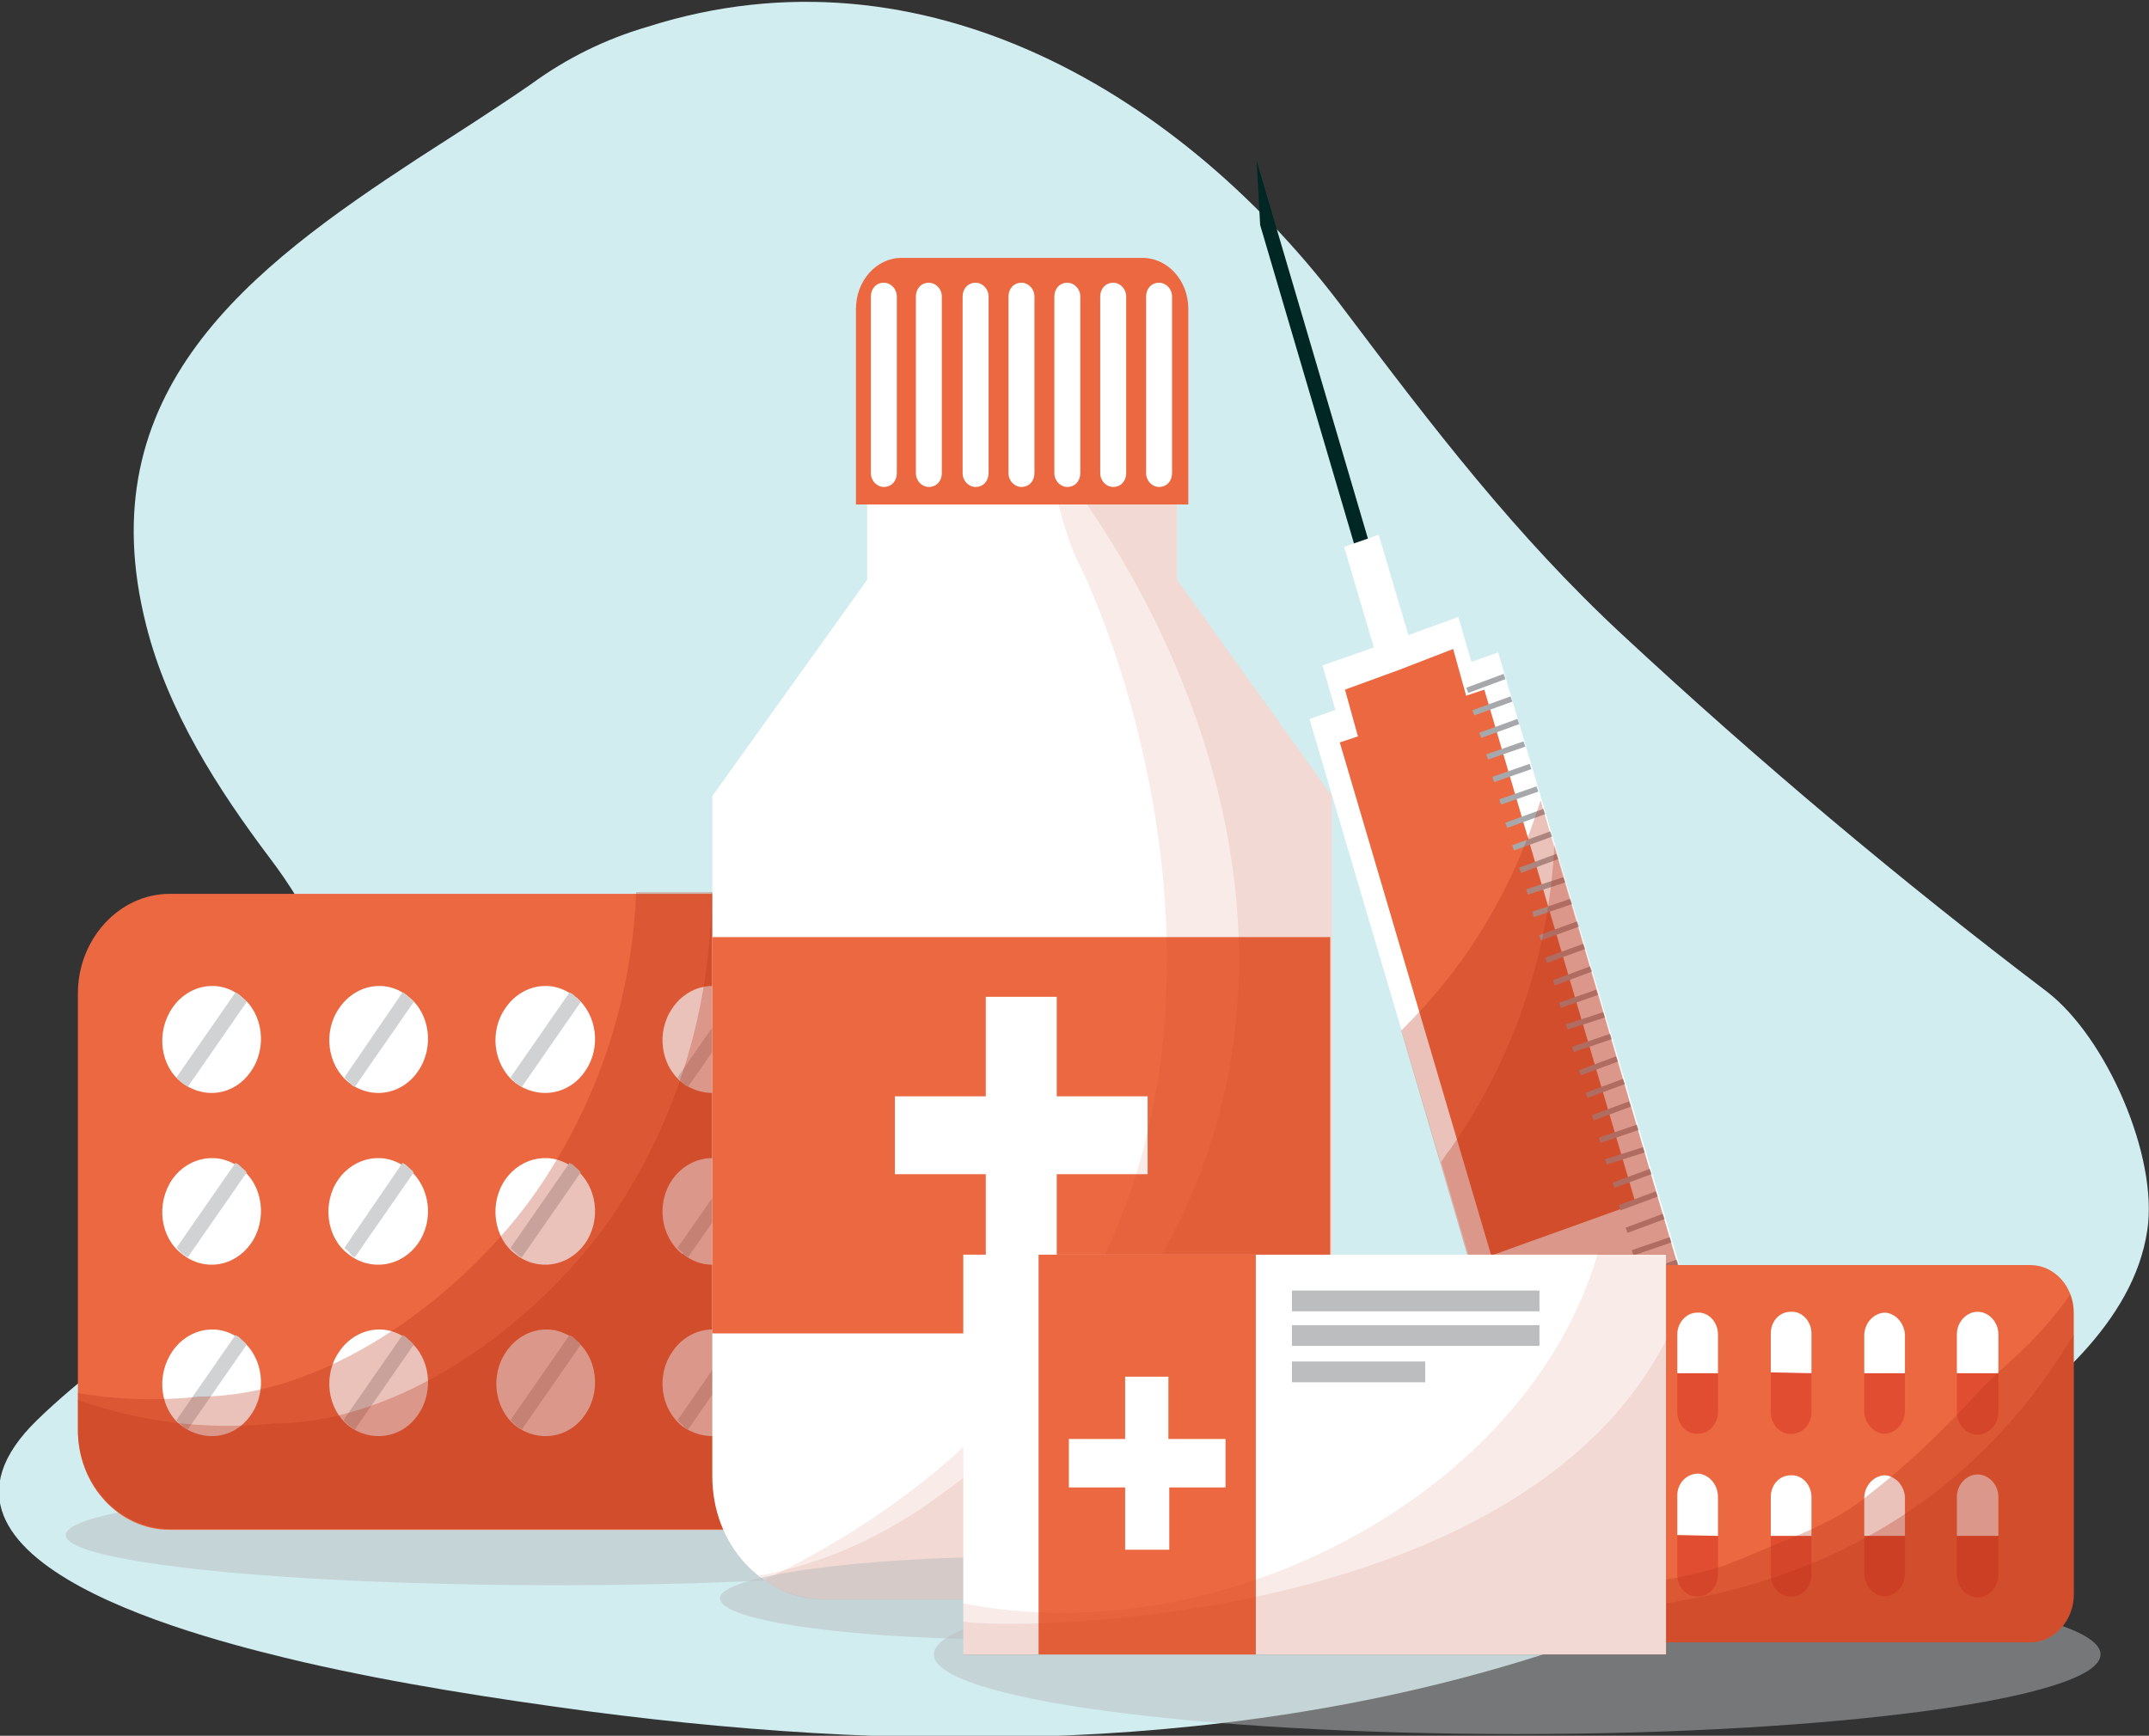 <?xml version="1.0" encoding="utf-8"?>
<!-- Generator: Adobe Illustrator 22.1.0, SVG Export Plug-In . SVG Version: 6.00 Build 0)  -->
<svg version="1.1" id="pain_releafe" xmlns="http://www.w3.org/2000/svg" xmlns:xlink="http://www.w3.org/1999/xlink" x="0px"
	 y="0px" viewBox="0 0 248.3 200.6" style="enable-background:new 0 0 248.3 200.6;" xml:space="preserve">
<rect x="0" y="0" width="248.3" height="200.6" fill="#333333" stroke="none"/>
<style type="text/css">
	.st0{fill:#D1EDF0;}
	.st1{opacity:0.5;fill:#BBBDBF;enable-background:new    ;}
	.st2{fill:#FFFFFF;}
	.st3{fill:#D0D2D3;}
	.st4{fill:#002723;}
	.st5{fill:#EB6841;}
	.st6{fill:none;stroke:#A6A8AB;stroke-width:0.64;stroke-miterlimit:10;}
	.st7{opacity:0.3;fill:#B93318;enable-background:new    ;}
	.st8{opacity:0.1;fill:#B93318;enable-background:new    ;}
	.st9{fill:#CCCECF;}
	.st10{fill:#E04D30;}
	.st11{fill:#BBBDBF;}
</style>
<g id="Layer_1" transform="translate(0 0)">
	<path id="background" class="st0" d="M48.3,18.3C28.9,31,10,45.2,16.9,72.3c2.5,9.9,8.2,18.8,14.3,26.9
		c8.7,11.5,12.4,24.9,3.8,37.3c-8,11.5-20.8,18-30.7,27.6c-17.1,16.6,20.2,25.5,30.8,28c10.9,2.5,22,4.2,33.1,5.7
		c38.9,5.1,79.6,4.7,116.8-8.9c15.4-5.4,29.9-12.8,43.3-22.1c8.2-5.9,18.2-13.9,19.8-24.6c1.3-8.5-4.7-22.3-11.6-27.6
		c-17-12.9-33.4-26.7-49-41.2c-12.4-11.5-22-24.1-32.1-37.5c-18.5-24.8-48.6-43-80.6-32.8C70,4.5,65.5,6.7,61.4,9.7
		C57.2,12.6,52.8,15.4,48.3,18.3z"/>
	<g>
		<path id="Path_6910" class="st1" d="M7.6,177.4c0,3.2,25.4,5.8,56.7,5.8s56.7-2.6,56.7-5.8s-25.4-5.8-56.7-5.8
			S7.6,174.2,7.6,177.4z"/>
		<path id="Path_6911" class="st2" d="M152.8,76.9l8-2.8l7.7-2.8l4.6,15.8l-15.7,5.6L152.8,76.9z"/>
		<path id="Path_6912" class="st3" d="M176,155.7l8-2.8l7.7-2.8l4.6,15.8l-15.7,5.6L176,155.7z"/>
		<path id="Path_6913" class="st4" d="M145.6,26l-0.4-7.4l2,6.8l11.9,40.4l-1.6,0.6L145.6,26z"/>
		<path id="Path_6914" class="st2" d="M151.3,83.1l11.1-3.9l10.7-3.8l22.8,77.1l-21.8,7.7L151.3,83.1z"/>
		<path id="Path_6915" class="st2" d="M174.6,170.9l13.4-4.8l13.1-4.6l1.5,5l-26.5,9.3L174.6,170.9z"/>
		<path id="Path_6916" class="st2" d="M155.3,63.2l2-0.7l2-0.7l7.6,25.7l-4,1.4L155.3,63.2z"/>
		<path id="Path_6917" class="st5" d="M172.3,145.1l16.7-6l-17.5-59.4l-2.1,0.7l-1.5-5.4l-6.2,2.4l-6.3,2.3l1.5,5.4l-2.1,0.7
			L172.3,145.1z"/>
		<g id="Group_1033" transform="translate(143.534 55.281)">
			<line id="Line_1" class="st6" x1="51" y1="93.2" x2="46.7" y2="94.7"/>
			<line id="Line_2" class="st6" x1="50.3" y1="90.6" x2="45.9" y2="92.1"/>
			<line id="Line_3" class="st6" x1="49.5" y1="88" x2="45.1" y2="89.5"/>
			<line id="Line_4" class="st6" x1="48.7" y1="85.3" x2="44.4" y2="86.9"/>
			<line id="Line_5" class="st6" x1="47.9" y1="82.7" x2="43.6" y2="84.3"/>
			<line id="Line_6" class="st6" x1="47.2" y1="80.1" x2="42.9" y2="81.7"/>
			<line id="Line_7" class="st6" x1="46.4" y1="77.6" x2="42" y2="79"/>
			<line id="Line_8" class="st6" x1="45.7" y1="75" x2="41.3" y2="76.5"/>
			<line id="Line_9" class="st6" x1="44.8" y1="72.3" x2="40.5" y2="73.9"/>
			<line id="Line_10" class="st6" x1="44.1" y1="69.7" x2="39.8" y2="71.3"/>
			<line id="Line_11" class="st6" x1="43.3" y1="67.1" x2="39" y2="68.7"/>
			<line id="Line_12" class="st6" x1="42.6" y1="64.5" x2="38.2" y2="66"/>
			<line id="Line_13" class="st6" x1="41.8" y1="62" x2="37.5" y2="63.4"/>
			<line id="Line_14" class="st6" x1="41" y1="59.4" x2="36.7" y2="60.9"/>
			<line id="Line_15" class="st6" x1="40.3" y1="56.7" x2="36" y2="58.3"/>
			<line id="Line_16" class="st6" x1="39.5" y1="54.1" x2="35.1" y2="55.7"/>
			<line id="Line_17" class="st6" x1="38.8" y1="51.5" x2="34.4" y2="53.1"/>
			<line id="Line_18" class="st6" x1="38" y1="48.9" x2="33.6" y2="50.4"/>
			<line id="Line_19" class="st6" x1="37.2" y1="46.4" x2="32.9" y2="47.8"/>
			<line id="Line_20" class="st6" x1="36.4" y1="43.7" x2="32.1" y2="45.3"/>
			<line id="Line_21" class="st6" x1="35.7" y1="41.1" x2="31.3" y2="42.7"/>
			<line id="Line_22" class="st6" x1="34.9" y1="38.5" x2="30.5" y2="40.1"/>
			<line id="Line_23" class="st6" x1="34.1" y1="35.9" x2="29.8" y2="37.4"/>
			<line id="Line_24" class="st6" x1="33.3" y1="33.3" x2="29" y2="34.8"/>
			<line id="Line_25" class="st6" x1="32.6" y1="30.7" x2="28.3" y2="32.2"/>
			<line id="Line_26" class="st6" x1="31.9" y1="28.1" x2="27.5" y2="29.7"/>
			<line id="Line_27" class="st6" x1="31.1" y1="25.5" x2="26.7" y2="27.1"/>
			<line id="Line_28" class="st6" x1="30.3" y1="22.9" x2="26" y2="24.5"/>
		</g>
		<path id="Path_6918" class="st7" d="M201,161.5l-5.4,1.9l-2.9-9.8l3-1.1L178,92.5c-2.1,6.8-5.2,13-9.2,18.6
			c-2.1,2.9-4.4,5.5-6.9,8l12.1,41.1l3-1.1l2.9,9.8l-5.3,1.9l1.5,5l26.5-9.3L201,161.5z"/>
		<path id="Path_6919" class="st7" d="M201,161.5l-5.4,1.9l-2.9-9.8l3-1.1l-16.1-54.9c-0.6,12.8-4.9,25.1-12.1,35.3
			c-0.4,0.4-0.6,0.9-1,1.4l7.6,25.9l3-1.1l2.9,9.8l-5.3,1.9l1.5,5l26.5-9.3L201,161.5z"/>
		<path id="Path_6920" class="st5" d="M106.5,176.8c5.8,0,10.6-5.2,10.6-11.5v-50.5c0-6.4-4.8-11.5-10.6-11.5H19.6
			c-5.8,0-10.6,5.2-10.6,11.5v50.5c0,6.4,4.8,11.5,10.6,11.5H106.5z"/>
		<path id="Path_6921" class="st2" d="M29,123.8c1.9-2.7,1.4-6.7-1.1-8.6l0,0c-2.5-2.1-6.1-1.5-8,1.3c-1.9,2.8-1.4,6.7,1.1,8.6l0,0
			C23.6,127.1,27.1,126.6,29,123.8z"/>
		<path id="Path_6922" class="st3" d="M27.2,114.7c0.3,0.1,0.5,0.3,0.7,0.5c0.2,0.2,0.5,0.4,0.6,0.6l-6.8,9.8
			c-0.5-0.3-0.9-0.6-1.3-1.1L27.2,114.7z"/>
		<path id="Path_6923" class="st2" d="M29,143.7c1.9-2.7,1.4-6.7-1.1-8.6l0,0c-2.5-2.1-6.1-1.5-8,1.2c-1.9,2.8-1.4,6.7,1.1,8.6l0,0
			C23.6,147,27.1,146.4,29,143.7z"/>
		<path id="Path_6924" class="st3" d="M27.2,134.4c0.3,0.1,0.5,0.3,0.7,0.5c0.2,0.2,0.5,0.4,0.6,0.6l-6.8,9.8
			c-0.5-0.3-0.9-0.6-1.3-1.1L27.2,134.4z"/>
		<path id="Path_6925" class="st2" d="M29,163.5c1.9-2.7,1.4-6.7-1.1-8.6l0,0c-2.5-2.1-6.1-1.5-8,1.3c-1.9,2.8-1.4,6.7,1.1,8.6l0,0
			C23.6,166.7,27.1,166.3,29,163.5L29,163.5z"/>
		<path id="Path_6926" class="st3" d="M27.2,154.3c0.3,0.1,0.5,0.3,0.7,0.5c0.2,0.2,0.5,0.4,0.6,0.6l-6.8,9.8
			c-0.3-0.1-0.5-0.3-0.7-0.5c-0.2-0.2-0.5-0.4-0.6-0.6L27.2,154.3z"/>
		<path id="Path_6927" class="st2" d="M48.3,123.8c1.9-2.7,1.4-6.7-1.1-8.6l0,0c-2.5-2.1-6.1-1.5-8,1.3c-1.9,2.7-1.4,6.6,1.1,8.6
			l0,0C42.8,127.1,46.4,126.6,48.3,123.8z"/>
		<path id="Path_6928" class="st3" d="M46.5,114.7c0.3,0.1,0.5,0.3,0.7,0.5c0.2,0.2,0.5,0.4,0.6,0.6l-6.8,9.8
			c-0.3-0.1-0.5-0.3-0.6-0.5c-0.2-0.2-0.5-0.4-0.6-0.6L46.5,114.7z"/>
		<path id="Path_6929" class="st2" d="M48.3,143.7c1.9-2.7,1.4-6.6-1.1-8.6c0,0,0,0-0.1,0c-2.5-2.1-6.1-1.5-8,1.2
			c-1.9,2.7-1.4,6.7,1.1,8.6l0,0C42.8,147,46.4,146.4,48.3,143.7z"/>
		<path id="Path_6930" class="st3" d="M46.5,134.4c0.3,0.1,0.5,0.3,0.7,0.5c0.2,0.2,0.5,0.4,0.6,0.6l-6.8,9.8
			c-0.3-0.1-0.5-0.3-0.6-0.5s-0.5-0.4-0.6-0.6L46.5,134.4z"/>
		<path id="Path_6931" class="st2" d="M48.3,163.5c1.9-2.7,1.4-6.7-1.1-8.6l0,0c-2.5-2.1-6.1-1.5-8,1.3c-1.9,2.7-1.4,6.6,1.1,8.6
			l0,0C42.8,166.7,46.4,166.3,48.3,163.5z"/>
		<path id="Path_6932" class="st3" d="M46.5,154.3c0.3,0.1,0.5,0.3,0.7,0.5c0.2,0.2,0.5,0.4,0.6,0.6l-6.8,9.8
			c-0.5-0.3-0.9-0.6-1.3-1.1L46.5,154.3z"/>
		<path id="Path_6933" class="st2" d="M67.6,123.8c1.9-2.7,1.4-6.6-1.1-8.6c0,0,0,0-0.1,0c-2.5-2.1-6.1-1.5-8,1.3
			c-1.9,2.7-1.4,6.6,1.1,8.6l0,0C62.1,127.1,65.7,126.6,67.6,123.8z"/>
		<path id="Path_6934" class="st3" d="M65.8,114.7c0.3,0.1,0.5,0.3,0.7,0.5c0.2,0.2,0.5,0.4,0.6,0.6l-6.8,9.8
			c-0.3-0.1-0.5-0.3-0.7-0.5c-0.2-0.2-0.5-0.4-0.6-0.6L65.8,114.7z"/>
		<path id="Path_6935" class="st2" d="M67.6,143.7c1.9-2.7,1.4-6.6-1.1-8.6c0,0,0,0-0.1,0c-2.5-2.1-6.1-1.5-8,1.2
			c-1.9,2.7-1.4,6.7,1.1,8.6l0,0C62.1,147,65.7,146.4,67.6,143.7z"/>
		<path id="Path_6936" class="st3" d="M65.8,134.4c0.3,0.1,0.5,0.3,0.7,0.5c0.2,0.2,0.5,0.4,0.6,0.6l-6.8,9.8
			c-0.3-0.1-0.5-0.3-0.7-0.5c-0.2-0.2-0.5-0.4-0.6-0.6L65.8,134.4z"/>
		<path id="Path_6937" class="st2" d="M67.6,163.5c1.9-2.7,1.4-6.7-1.1-8.6l0,0c-2.5-2.1-6.1-1.5-8,1.3c-1.9,2.7-1.4,6.6,1.1,8.6
			l0,0C62.1,166.7,65.7,166.3,67.6,163.5L67.6,163.5z"/>
		<path id="Path_6938" class="st3" d="M65.8,154.3c0.3,0.1,0.5,0.3,0.7,0.5c0.2,0.2,0.5,0.4,0.6,0.6l-6.8,9.8
			c-0.5-0.3-0.9-0.6-1.3-1.1L65.8,154.3z"/>
		<path id="Path_6939" class="st2" d="M86.9,123.8c1.9-2.7,1.4-6.6-1.1-8.6c0,0,0,0-0.1,0c-2.5-2.1-6.1-1.5-8,1.3
			c-1.9,2.7-1.4,6.6,1.1,8.6l0,0C81.4,127.1,85,126.6,86.9,123.8z"/>
		<path id="Path_6940" class="st3" d="M85.1,114.7c0.3,0.1,0.5,0.3,0.6,0.5c0.2,0.2,0.5,0.4,0.6,0.6l-6.8,9.8
			c-0.3-0.1-0.5-0.3-0.6-0.5c-0.2-0.2-0.5-0.4-0.6-0.6L85.1,114.7z"/>
		<path id="Path_6941" class="st2" d="M86.9,143.7c1.9-2.7,1.4-6.6-1.1-8.6c0,0,0,0-0.1,0c-2.5-2.1-6.1-1.5-8,1.2
			c-1.9,2.7-1.4,6.6,1.1,8.6c0,0,0,0,0.1,0C81.4,147,85,146.4,86.9,143.7z"/>
		<path id="Path_6942" class="st3" d="M85.1,134.4c0.3,0.1,0.5,0.3,0.6,0.5c0.2,0.2,0.5,0.4,0.6,0.6l-6.8,9.8
			c-0.3-0.1-0.5-0.3-0.6-0.5c-0.2-0.2-0.5-0.4-0.6-0.6L85.1,134.4z"/>
		<path id="Path_6943" class="st2" d="M86.9,163.5c1.9-2.7,1.4-6.6-1.1-8.6c0,0,0,0-0.1,0c-2.5-2.1-6.1-1.5-8,1.3
			c-1.9,2.7-1.4,6.6,1.1,8.6l0,0C81.4,166.7,85,166.3,86.9,163.5L86.9,163.5z"/>
		<path id="Path_6944" class="st3" d="M85.1,154.3c0.3,0.1,0.5,0.3,0.6,0.5c0.2,0.2,0.5,0.4,0.6,0.6l-6.8,9.8
			c-0.3-0.1-0.5-0.3-0.6-0.5c-0.2-0.2-0.5-0.4-0.6-0.6L85.1,154.3z"/>
		<path id="Path_6945" class="st2" d="M106.2,123.8c1.9-2.8,1.4-6.7-1.1-8.6l0,0c-2.5-2.1-6.1-1.5-8,1.3c-1.9,2.7-1.4,6.6,1.1,8.6
			l0,0C100.7,127.1,104.3,126.6,106.2,123.8z"/>
		<path id="Path_6946" class="st3" d="M104.3,114.7c0.3,0.1,0.5,0.3,0.7,0.5c0.2,0.2,0.5,0.4,0.6,0.6l-6.8,9.8
			c-0.3-0.1-0.5-0.3-0.7-0.5c-0.2-0.2-0.5-0.4-0.6-0.6L104.3,114.7z"/>
		<path id="Path_6947" class="st2" d="M106.2,143.7c1.9-2.7,1.4-6.7-1.1-8.6l0,0c-2.5-2.1-6.1-1.5-8,1.2c-1.9,2.7-1.4,6.7,1.1,8.6
			l0,0C100.7,147,104.3,146.4,106.2,143.7z"/>
		<path id="Path_6948" class="st3" d="M104.3,134.4c0.3,0.1,0.5,0.3,0.7,0.5c0.2,0.2,0.5,0.4,0.6,0.6l-6.8,9.8
			c-0.3-0.1-0.5-0.3-0.7-0.5c-0.2-0.2-0.5-0.4-0.6-0.6L104.3,134.4z"/>
		<path id="Path_6949" class="st2" d="M106.2,163.5c1.9-2.8,1.4-6.7-1.1-8.6l0,0c-2.5-2.1-6.1-1.5-8,1.3c-1.9,2.7-1.4,6.6,1.1,8.6
			l0,0C100.7,166.7,104.3,166.2,106.2,163.5z"/>
		<path id="Path_6950" class="st3" d="M104.3,154.3c0.3,0.1,0.5,0.3,0.7,0.5c0.2,0.2,0.5,0.4,0.6,0.6l-6.8,9.8
			c-0.3-0.1-0.5-0.3-0.7-0.5c-0.2-0.2-0.5-0.4-0.6-0.6L104.3,154.3z"/>
		<path id="Path_6951" class="st7" d="M106.5,103.1h-33c-0.5,12.9-4.8,25.2-12.1,35.4c-8.6,11.8-23.9,22.9-38.3,22.9
			c-4.7,0.5-9.4,0.4-14.1-0.4v4.2c0,6.4,4.8,11.5,10.6,11.5h86.9c5.8,0,10.6-5.2,10.6-11.5v-50.5C117,108.3,112.3,103.1,106.5,103.1
			L106.5,103.1z"/>
		<path id="Path_6952" class="st7" d="M106.5,103.1H82.2c0,14-4.4,27.5-12.2,38.5c-8.6,11.8-23.9,22.9-38.3,22.9
			c-7.6,0.8-15.3-0.1-22.7-2.7v3.4c0,6.4,4.8,11.5,10.6,11.5h86.9c5.8,0,10.6-5.2,10.6-11.5v-50.5
			C117,108.3,112.3,103.1,106.5,103.1L106.5,103.1z"/>
		<path id="Path_6953" class="st2" d="M136,67v-8.7h-35.8V67L82.3,92v78.6c0,7.9,5.7,14.1,12.9,14.2h45.8c7.2,0,12.9-6.4,12.9-14.2
			l0,0V92L136,67z"/>
		<path id="Path_6954" class="st5" d="M137.3,58.2V35.7c0-3.3-2.4-5.9-5.3-5.9l0,0h-27.8c-3,0-5.3,2.7-5.3,5.9v22.6H137.3z"/>
		<rect id="Rectangle_410" x="82.3" y="108.3" class="st5" width="71.4" height="45.8"/>
		<g id="Group_1034" transform="translate(82.522 18.476)">
			<path id="Path_6955" class="st2" d="M21.1,36.2c0,0.9-0.6,1.6-1.5,1.6l0,0c-0.8,0-1.5-0.7-1.5-1.6V15.8c0-0.9,0.6-1.6,1.5-1.6
				l0,0c0.8,0,1.5,0.7,1.5,1.6l0,0V36.2z"/>
			<path id="Path_6956" class="st2" d="M26.3,36.2c0,0.9-0.6,1.6-1.5,1.6l0,0c-0.8,0-1.5-0.7-1.5-1.6V15.8c0-0.9,0.6-1.6,1.5-1.6
				l0,0c0.8,0,1.5,0.7,1.5,1.6l0,0V36.2z"/>
			<path id="Path_6957" class="st2" d="M31.7,36.2c0,0.9-0.6,1.6-1.5,1.6l0,0c-0.8,0-1.5-0.7-1.5-1.6V15.8c0-0.9,0.6-1.6,1.5-1.6
				l0,0c0.8,0,1.5,0.7,1.5,1.6V36.2z"/>
			<path id="Path_6958" class="st2" d="M37,36.2c0,0.9-0.6,1.6-1.5,1.6l0,0c-0.8,0-1.5-0.7-1.5-1.6l0,0V15.8c0-0.9,0.6-1.6,1.5-1.6
				l0,0l0,0c0.8,0,1.5,0.7,1.5,1.6V36.2z"/>
			<path id="Path_6959" class="st2" d="M42.3,36.2c0,0.9-0.6,1.6-1.5,1.6l0,0c-0.8,0-1.5-0.7-1.5-1.6l0,0V15.8
				c0-0.9,0.6-1.6,1.5-1.6l0,0l0,0c0.8,0,1.5,0.7,1.5,1.6V36.2z"/>
			<path id="Path_6960" class="st2" d="M47.6,36.2c0,0.9-0.6,1.6-1.5,1.6l0,0c-0.8,0-1.5-0.7-1.5-1.6V15.8c0-0.9,0.6-1.6,1.5-1.6
				l0,0l0,0c0.8,0,1.5,0.7,1.5,1.6V36.2z"/>
			<path id="Path_6961" class="st2" d="M52.9,36.2c0,0.9-0.6,1.6-1.5,1.6l0,0c-0.8,0-1.5-0.7-1.5-1.6V15.8c0-0.9,0.6-1.6,1.5-1.6
				l0,0l0,0c0.8,0,1.5,0.7,1.5,1.6V36.2z"/>
		</g>
		<path id="Path_6962" class="st2" d="M132.6,126.7h-10.5v-11.5h-8.2v11.5h-10.5v9h10.5v11.6h8.2v-11.6h10.5V126.7z"/>
		<path id="Path_6963" class="st8" d="M136,67v-8.7h-13.7c0.5,2,1.1,3.9,1.8,5.7c8.5,16.5,31.5,86.1-35.8,118.6
			c2.1,1.5,4.4,2.3,6.9,2.3h45.8c7.2,0,12.9-6.4,12.9-14.2l0,0V92L136,67z"/>
		<path id="Path_6964" class="st8" d="M136,67v-8.7h-10.4c20.8,30.4,31.8,79.5-17.8,115.1c-6.2,4.4-13,7.4-20.1,8.7
			c2.2,1.8,4.8,2.7,7.5,2.7h45.8c7.2,0,12.9-6.4,12.9-14.2V92L136,67z"/>
		<path id="Path_6965" class="st1" d="M107.9,191.2c0,5.1,30.2,9.2,67.4,9.2s67.4-4.2,67.4-9.2c0-5.1-30.2-9.2-67.4-9.2
			S107.9,186.1,107.9,191.2z"/>
		<path id="Path_6966" class="st1" d="M83.2,184.7c0,2.7,15.6,4.8,34.8,4.8s34.8-2.1,34.8-4.8c0-2.7-15.6-4.8-34.8-4.8
			S83.2,182.2,83.2,184.7z"/>
		<path id="Path_6967" class="st2" d="M202.9,146.4h-10.4v43.4h10.3c1.9,0,3.4-1.7,3.4-3.8v-35.8
			C206.4,148.1,204.8,146.4,202.9,146.4L202.9,146.4z"/>
		<rect id="Rectangle_411" x="192.5" y="146.4" class="st9" width="1.4" height="43.4"/>
		<path id="Path_6968" class="st5" d="M168.5,189.8c-2.7,0-5-2.4-5-5.5v-32.6c0-3,2.3-5.5,5-5.5h66.1c2.7,0,5,2.4,5,5.5l0,0v32.6
			c0,3-2.3,5.5-5,5.5H168.5z"/>
		<path id="Path_6969" class="st10" d="M226.1,158.6v4.6c0,1.4,1.1,2.6,2.4,2.6c1.3,0,2.4-1.2,2.4-2.6l0,0v-4.6H226.1z"/>
		<path id="Path_6970" class="st2" d="M230.9,158.7v-4.5c0-1.4-1.1-2.6-2.4-2.6s-2.4,1.2-2.4,2.6l0,0v4.5H230.9z"/>
		<path id="Path_6971" class="st10" d="M226.1,177.4v4.6c0,1.4,1.1,2.6,2.4,2.6c1.3,0,2.4-1.2,2.4-2.6l0,0v-4.6H226.1z"/>
		<path id="Path_6972" class="st2" d="M230.9,177.5V173c0-1.4-1.1-2.6-2.4-2.6s-2.4,1.2-2.4,2.6l0,0v4.5H230.9z"/>
		<path id="Path_6973" class="st10" d="M215.4,158.6v4.6c0.1,1.4,1.2,2.5,2.4,2.5c1.2-0.1,2.2-1.1,2.3-2.5v-4.6H215.4z"/>
		<path id="Path_6974" class="st2" d="M220.1,158.7v-4.5c-0.1-1.4-1.2-2.5-2.4-2.5c-1.2,0.1-2.2,1.1-2.3,2.5v4.5H220.1z"/>
		<path id="Path_6975" class="st10" d="M215.4,177.4v4.6c0.1,1.4,1.2,2.5,2.4,2.5c1.2-0.1,2.2-1.1,2.3-2.5v-4.6H215.4z"/>
		<path id="Path_6976" class="st2" d="M220.1,177.5V173c-0.1-1.4-1.2-2.5-2.4-2.5c-1.2,0.1-2.2,1.1-2.3,2.5v4.5H220.1z"/>
		<path id="Path_6977" class="st10" d="M204.6,158.6v4.6c0,1.4,1.1,2.6,2.4,2.5c1.3,0,2.3-1.1,2.3-2.5v-4.6H204.6z"/>
		<path id="Path_6978" class="st2" d="M209.3,158.7v-4.6c0-1.4-1.1-2.6-2.4-2.5c-1.3,0-2.3,1.1-2.3,2.5v4.5L209.3,158.7z"/>
		<path id="Path_6979" class="st10" d="M204.6,177.4v4.6c0,1.4,1.1,2.6,2.4,2.5c1.3,0,2.3-1.1,2.3-2.5v-4.6H204.6z"/>
		<path id="Path_6980" class="st2" d="M209.3,177.5V173c0-1.4-1.1-2.6-2.4-2.5c-1.3,0-2.3,1.1-2.3,2.5v4.5H209.3z"/>
		<path id="Path_6981" class="st10" d="M193.8,158.6v4.6c0,1.4,1.1,2.6,2.4,2.5c1.3,0,2.3-1.2,2.3-2.5v-4.6H193.8z"/>
		<path id="Path_6982" class="st2" d="M198.5,158.7v-4.5c0-1.4-1.1-2.6-2.4-2.5c-1.3,0-2.3,1.2-2.3,2.5v4.5H198.5z"/>
		<path id="Path_6983" class="st10" d="M193.8,177.4v4.6c0,1.4,1.1,2.6,2.4,2.5c1.3,0,2.3-1.2,2.3-2.5v-4.6H193.8z"/>
		<path id="Path_6984" class="st2" d="M198.5,177.5V173c0-1.4-1-2.6-2.3-2.7c-1.3,0-2.4,1.1-2.4,2.5v0.1v4.5L198.5,177.5
			L198.5,177.5z"/>
		<path id="Path_6985" class="st10" d="M183,158.6v4.6c0,1.4,1.1,2.6,2.4,2.6s2.4-1.2,2.4-2.6l0,0v-4.6H183z"/>
		<path id="Path_6986" class="st2" d="M187.7,158.7v-4.5c0-1.4-1.1-2.6-2.4-2.6c-1.3,0-2.4,1.2-2.4,2.6v4.5H187.7z"/>
		<path id="Path_6987" class="st10" d="M183,177.4v4.6c0,1.4,1.1,2.6,2.4,2.6s2.4-1.2,2.4-2.6v-4.6H183z"/>
		<path id="Path_6988" class="st2" d="M187.7,177.5V173c0-1.4-1.1-2.6-2.4-2.6c-1.3,0-2.4,1.2-2.4,2.6v4.5H187.7z"/>
		<path id="Path_6989" class="st10" d="M172.2,158.6v4.6c0,1.4,1.1,2.6,2.4,2.6c1.3,0,2.4-1.2,2.4-2.6l0,0v-4.6H172.2z"/>
		<path id="Path_6990" class="st2" d="M176.9,158.7v-4.5c0-1.4-1.1-2.6-2.4-2.6s-2.4,1.2-2.4,2.6v4.5H176.9z"/>
		<path id="Path_6991" class="st10" d="M172.2,177.4v4.6c0,1.4,1.1,2.6,2.4,2.6c1.3,0,2.4-1.2,2.4-2.6v-4.6H172.2z"/>
		<path id="Path_6992" class="st2" d="M176.9,177.5V173c0-1.4-1.1-2.6-2.4-2.6s-2.4,1.2-2.4,2.6v4.5H176.9z"/>
		<path id="Path_6993" class="st7" d="M163.5,184.3v-2c0.4,0,0.7,0.1,1.2,0.1c4.5,0.3,9.2,0.9,13.8,1c7.7,0,16.1-0.3,23.3-3.5
			c4.8-2.1,10.2-3.8,14.3-7.3c4.4-3.4,8.3-7.2,12.1-11.3c1.7-1.9,3.6-3.5,5.4-5.2c2.1-2,3.9-4.1,5.6-6.5c0.3,0.7,0.4,1.4,0.4,2.1
			v32.6c0,3-2.3,5.5-5,5.5h-66.1C165.8,189.8,163.5,187.4,163.5,184.3z"/>
		<path id="Path_6994" class="st7" d="M163.5,184.6c1.1,0.3,2.2,0.5,3.4,0.7c12,1.8,50.8,4.5,72.1-30.1c0.2-0.3,0.5-0.7,0.6-1v30.1
			c0,3-2.3,5.5-5,5.5h-66.1C165.9,189.8,163.6,187.5,163.5,184.6z"/>
		<rect id="Rectangle_412" x="111.3" y="145" class="st2" width="81.2" height="46.2"/>
		<rect id="Rectangle_413" x="120" y="145" class="st5" width="25.1" height="46.2"/>
		<path id="Path_6995" class="st2" d="M141.6,166.3H135v-7.2H130v7.2h-6.5v5.6h6.5v7.2h5.1v-7.2h6.5V166.3z"/>
		<g id="Group_1035" transform="translate(125.573 112.645)">
			<rect id="Rectangle_414" x="23.7" y="36.5" class="st11" width="28.6" height="2.4"/>
			<rect id="Rectangle_415" x="23.7" y="40.5" class="st11" width="28.6" height="2.4"/>
			<rect id="Rectangle_416" x="23.7" y="44.7" class="st11" width="15.4" height="2.4"/>
		</g>
		<path id="Path_6996" class="st8" d="M184.6,144.9c-8.1,27.8-43.5,46.3-73.3,40.4v5.9h81.3v-46.3H184.6z"/>
		<path id="Path_6997" class="st8" d="M111.3,187.4v3.9h81.3v-36.6C175.6,188.2,116.6,188.4,111.3,187.4z"/>
	</g>
</g>
</svg>
